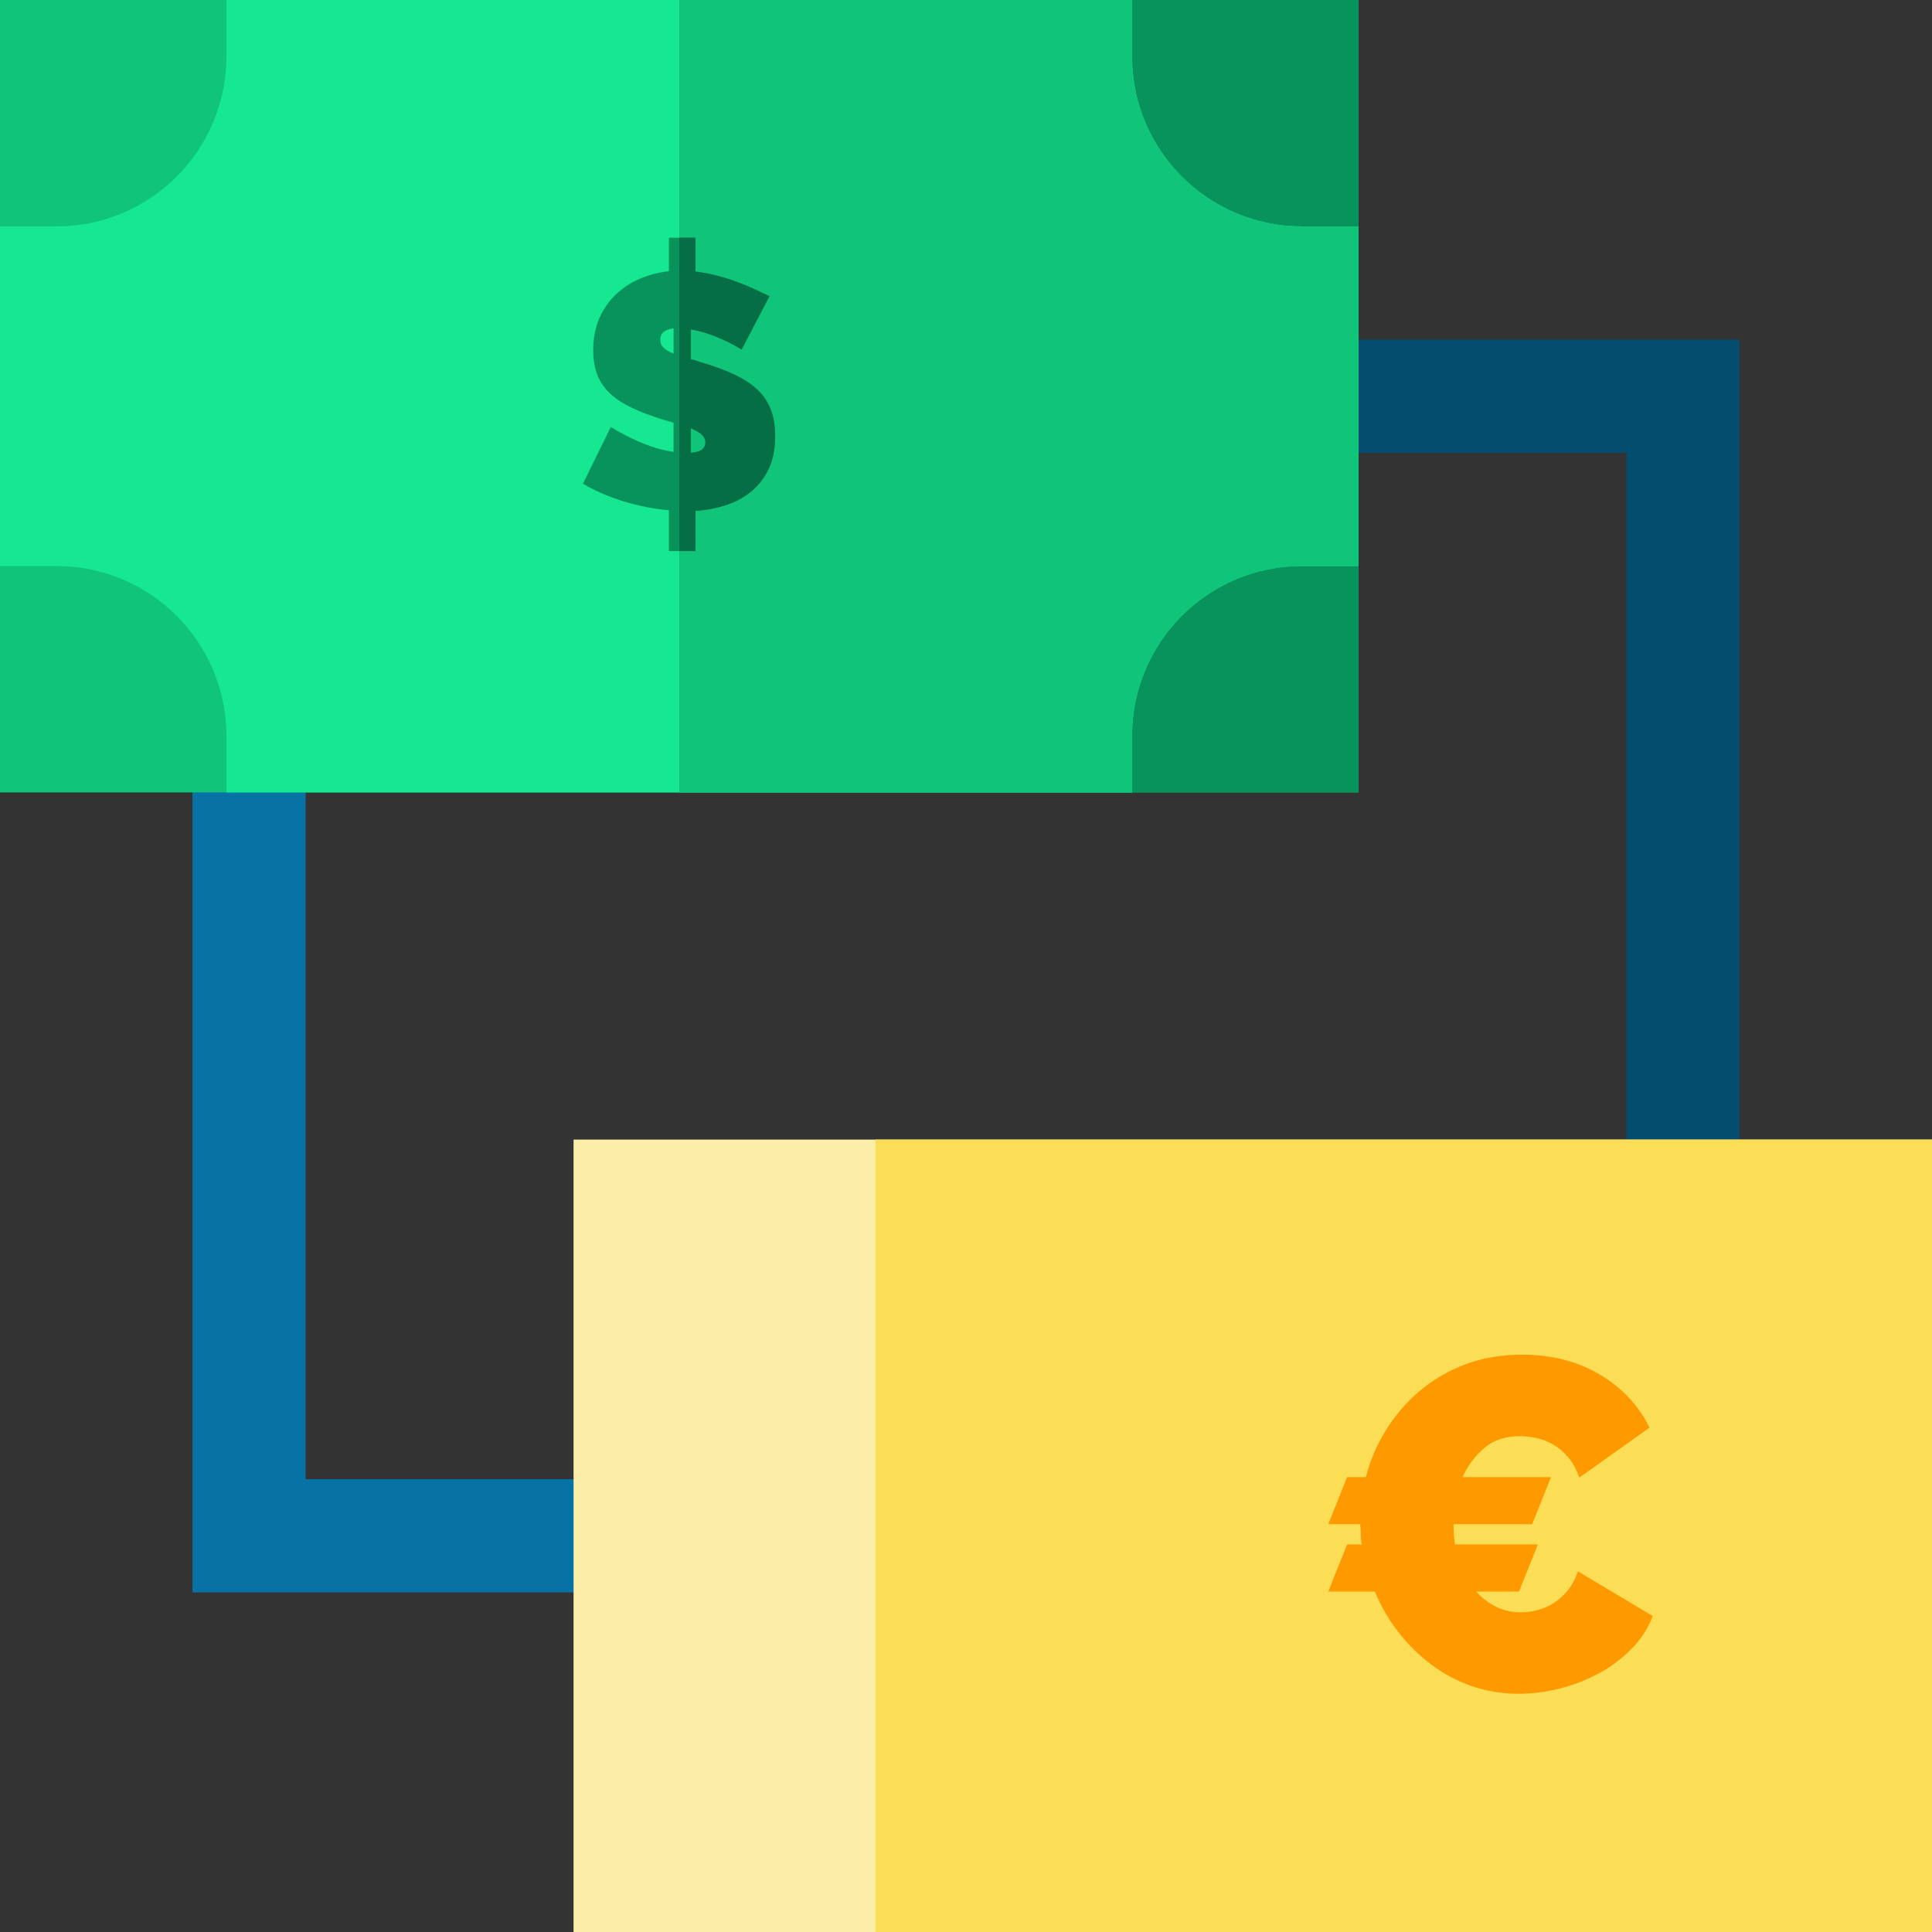 <svg height="512pt" viewBox="0 0 512 512" width="512pt" xmlns="http://www.w3.org/2000/svg"><rect x="0" y="0" width="512" height="512" fill="#333333" stroke="none"/><path d="m167 422h-116v-227h30v197h86zm0 0" fill="#0673a4"/><path d="m461 317h-30v-197h-86v-30h116zm0 0" fill="#054d6e"/><path d="m512 512h-360v-210h360zm0 0" fill="#fceea9"/><path d="m512 512h-280v-210h280zm0 0" fill="#fbde55"/><path d="m361.984 391.453c1.082-4.328 2.828-8.445 5.246-12.355 2.41-3.914 5.367-7.367 8.859-10.363 3.496-2.996 7.531-5.367 12.109-7.113 4.574-1.746 9.609-2.621 15.102-2.621 7.906 0 14.812 1.77 20.719 5.305 5.91 3.539 10.277 8.219 13.109 14.043l-18.602 13.23c-.746-2.164-1.727-3.953-2.934-5.367-1.207-1.414-2.516-2.539-3.93-3.371-1.418-.828-2.914-1.414-4.496-1.746s-3.035-.5-4.367-.5c-3.828 0-6.973 1.043-9.426 3.121-2.453 2.082-4.387 4.66-5.801 7.738h23.465l-4.992 12.48h-20.844c0 1.832.125 3.621.371 5.367h21.973l-4.996 12.48h-11.355c1.496 1.668 3.242 2.996 5.238 3.996 2 1 4.203 1.496 6.617 1.496 1.414 0 2.871-.184 4.367-.559 1.5-.375 2.934-1 4.309-1.875 1.371-.871 2.621-1.996 3.746-3.367 1.121-1.375 2.016-3.059 2.68-5.059l19.848 11.859c-1.25 3.246-3.141 6.16-5.68 8.738-2.539 2.578-5.43 4.742-8.676 6.488-3.246 1.746-6.699 3.082-10.359 3.996-3.66.914-7.238 1.371-10.734 1.371-4.492 0-8.695-.688-12.605-2.059-3.914-1.371-7.492-3.285-10.734-5.742-3.246-2.453-6.137-5.324-8.676-8.613-2.539-3.285-4.598-6.84-6.18-10.672h-12.355l4.992-12.48h3.871c-.168-.914-.254-1.809-.254-2.684s-.039-1.766-.125-2.684h-8.484l4.992-12.48zm0 0" fill="#f90"/><path d="m360 210h-360v-210h360zm0 0" fill="#10c47a"/><path d="m180 0h180v210h-180zm0 0" fill="#09935c"/><path d="m300 210h-240v-15c0-24.812-20.188-45-45-45h-15v-90h15c24.812 0 45-20.188 45-45v-15h240v15c0 24.812 20.188 45 45 45h15v90h-15c-24.812 0-45 20.188-45 45zm0 0" fill="#15e890"/><path d="m345 60c-24.812 0-45-20.188-45-45v-15h-120v210h120v-15c0-24.812 20.188-45 45-45h15v-90zm0 0" fill="#10c47a"/><path d="m196.531 92.645c-1.289-.82-2.695-1.582-4.219-2.289-1.293-.641-2.742-1.242-4.355-1.801-1.613-.559-3.242-.98-4.883-1.277v7.918c.527.117 1.086.281 1.672.484.586.207 1.199.395 1.848.574 2.871.879 5.469 1.844 7.785 2.902 2.316 1.055 4.293 2.301 5.938 3.738 1.641 1.438 2.902 3.18 3.781 5.234.883 2.055 1.32 4.547 1.32 7.477 0 3.461-.602 6.41-1.805 8.84-1.203 2.438-2.785 4.43-4.75 5.984-1.965 1.555-4.207 2.727-6.727 3.52-2.523.789-5.133 1.273-7.832 1.449v10.645h-7.035v-10.82c-4.047-.352-8.066-1.141-12.055-2.375-3.988-1.23-7.562-2.785-10.73-4.66l7.387-15.043c1.586.996 3.285 1.934 5.105 2.816 1.523.762 3.297 1.508 5.32 2.242s4.09 1.246 6.203 1.539v-7.742c-1.82-.469-3.637-1.023-5.453-1.672-2.762-.934-5.133-1.945-7.125-3.031-1.996-1.086-3.641-2.316-4.93-3.695-1.289-1.379-2.242-2.949-2.855-4.707-.617-1.758-.926-3.785-.926-6.07 0-3.168.527-5.969 1.582-8.402 1.059-2.434 2.492-4.531 4.312-6.289 1.816-1.758 3.941-3.168 6.379-4.223 2.43-1.055 5.027-1.73 7.785-2.023v-8.887h7.035v8.973c1.938.234 3.812.586 5.633 1.055 1.816.469 3.562 1.012 5.234 1.629 1.668.617 3.238 1.262 4.703 1.934 1.465.676 2.816 1.309 4.047 1.895zm-21.551-2.637c0 .879.293 1.598.883 2.152.586.559 1.465 1.07 2.637 1.539v-6.684c-2.348.293-3.52 1.289-3.52 2.992zm11.965 27.266c0-.82-.352-1.539-1.055-2.152-.707-.617-1.645-1.156-2.816-1.629v6.512c1.406-.117 2.402-.41 2.992-.883.586-.469.879-1.082.879-1.848zm0 0" fill="#09935c"/><path d="m200.316 102.895c-1.645-1.438-3.621-2.684-5.938-3.742-2.316-1.055-4.914-2.02-7.785-2.902-.648-.176-1.262-.363-1.848-.57-.586-.207-1.145-.367-1.672-.484v-7.918c1.641.293 3.27.719 4.883 1.277 1.613.555 3.062 1.156 4.355 1.801 1.523.703 2.93 1.469 4.219 2.289l7.391-14.164c-1.23-.586-2.582-1.215-4.047-1.891-1.469-.676-3.035-1.32-4.707-1.938-1.672-.613-3.414-1.156-5.234-1.625-1.816-.469-3.691-.82-5.629-1.055v-8.973h-4.305v83.039h4.305v-10.645c2.699-.176 5.309-.66 7.832-1.449 2.52-.793 4.762-1.965 6.727-3.52 1.965-1.555 3.547-3.547 4.75-5.98 1.203-2.434 1.805-5.383 1.805-8.844 0-2.93-.438-5.422-1.32-7.477-.879-2.051-2.141-3.797-3.781-5.23zm-14.25 16.227c-.59.473-1.586.766-2.992.883v-6.512c1.172.473 2.109 1.012 2.816 1.625.703.617 1.055 1.336 1.055 2.156 0 .766-.293 1.379-.879 1.848zm0 0" fill="#056e45"/></svg>
